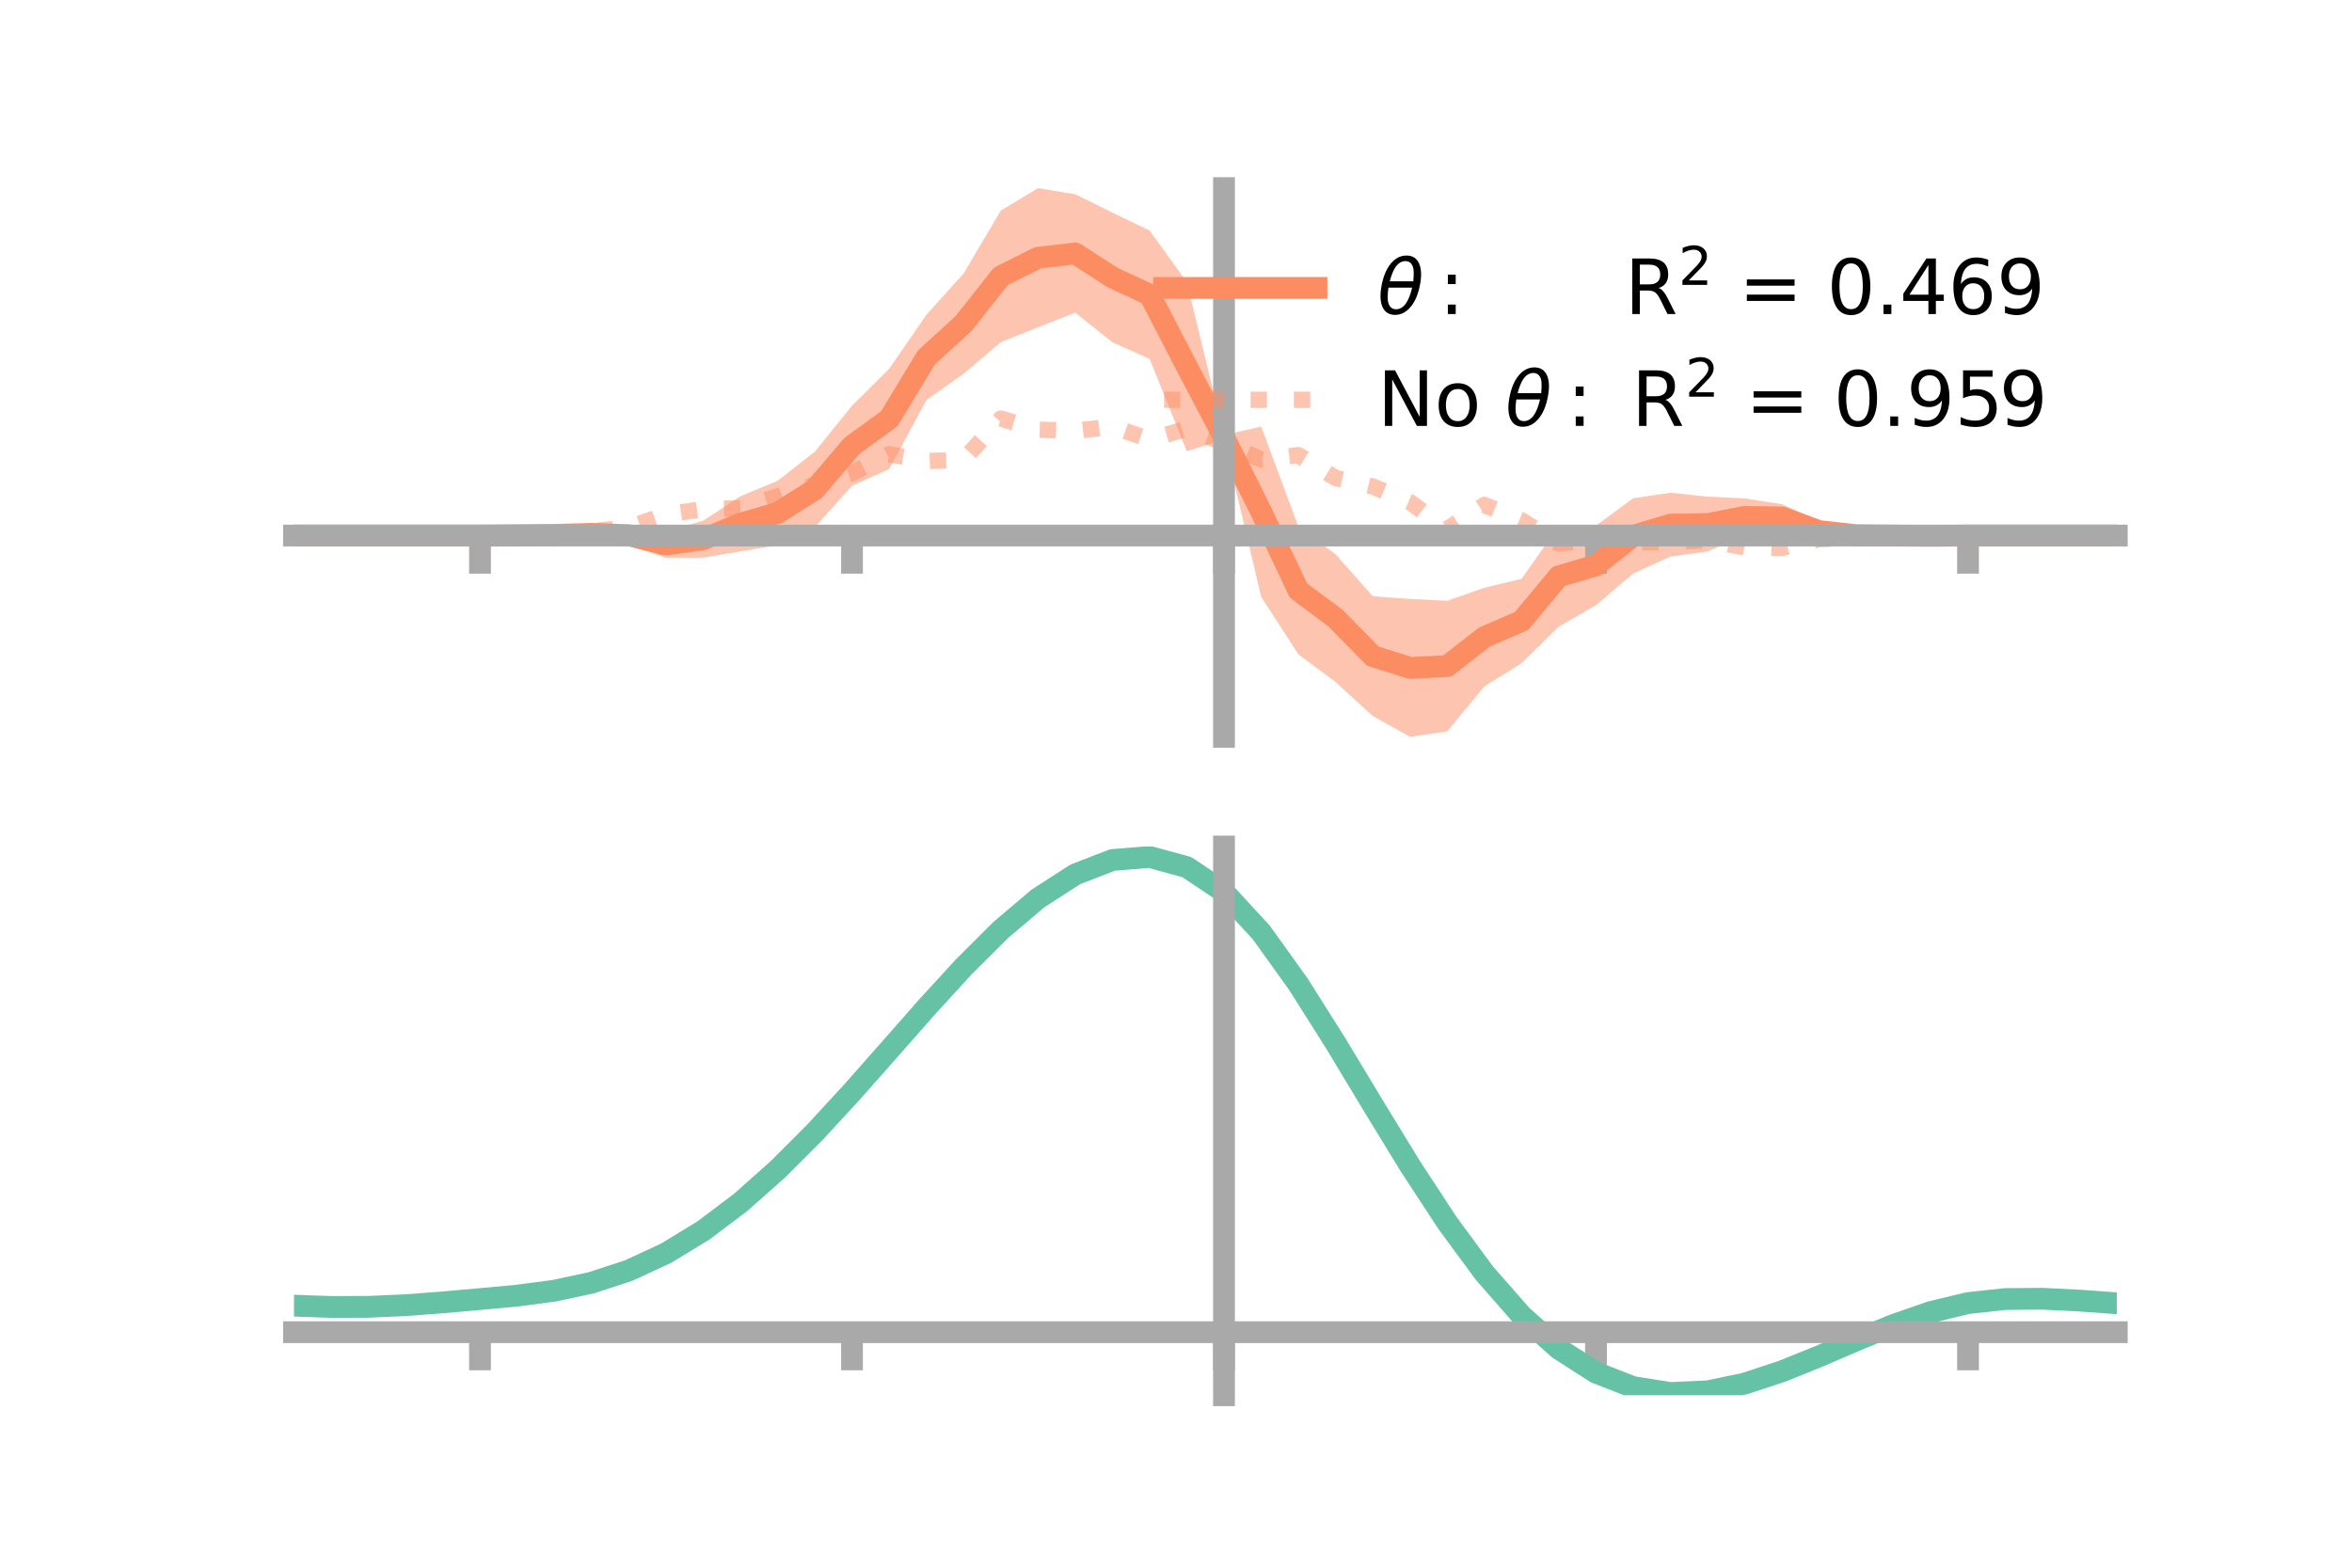 <?xml version="1.0" encoding="utf-8" standalone="no"?>
<!DOCTYPE svg PUBLIC "-//W3C//DTD SVG 1.1//EN"
  "http://www.w3.org/Graphics/SVG/1.1/DTD/svg11.dtd">
<!-- Created with matplotlib (https://matplotlib.org/) -->
<svg height="144pt" version="1.1" viewBox="0 0 216 144" width="216pt" xmlns="http://www.w3.org/2000/svg" xmlns:xlink="http://www.w3.org/1999/xlink">
 <defs>
  <style type="text/css">*{stroke-linecap:butt;stroke-linejoin:round;}</style>
 </defs>
 <g id="figure_1">
  <g id="patch_1">
   <path d="M 0 144 
L 216 144 
L 216 0 
L 0 0 
z
" style="fill:none;"/>
  </g>
  <g id="axes_1">
   <g id="patch_2">
    <path d="M 27 67.68 
L 194.4 67.68 
L 194.4 17.28 
L 27 17.28 
z
" style="fill:none;"/>
   </g>
   <g id="PolyCollection_1">
    <path clip-path="url(#p1d6ef1659c)" d="M 27 49.195 
L 27 49.195 
L 30.416 49.195 
L 33.833 49.195 
L 37.249 49.195 
L 40.665 49.195 
L 44.082 49.194 
L 47.498 49.047 
L 50.914 48.813 
L 54.331 48.406 
L 57.747 48.245 
L 61.163 48.809 
L 64.58 47.827 
L 67.996 45.584 
L 71.412 44.16 
L 74.829 41.494 
L 78.245 37.27 
L 81.661 33.866 
L 85.078 28.911 
L 88.494 25.116 
L 91.91 19.343 
L 95.327 17.28 
L 98.743 17.84 
L 102.159 19.526 
L 105.576 21.179 
L 108.992 25.91 
L 112.408 39.955 
L 115.824 39.183 
L 119.241 48.376 
L 122.657 50.916 
L 126.073 54.766 
L 129.49 55.016 
L 132.906 55.184 
L 136.322 53.987 
L 139.739 53.166 
L 143.155 48.307 
L 146.571 48.277 
L 149.988 45.763 
L 153.404 45.261 
L 156.82 45.616 
L 160.237 45.781 
L 163.653 46.313 
L 167.069 47.863 
L 170.486 48.53 
L 173.902 48.877 
L 177.318 49.103 
L 180.735 49.195 
L 184.151 49.195 
L 187.567 49.195 
L 190.984 49.195 
L 194.4 49.195 
L 194.4 49.195 
L 194.4 49.195 
L 190.984 49.195 
L 187.567 49.195 
L 184.151 49.195 
L 180.735 49.195 
L 177.318 49.335 
L 173.902 49.52 
L 170.486 49.793 
L 167.069 49.713 
L 163.653 48.753 
L 160.237 49.175 
L 156.82 50.654 
L 153.404 51.124 
L 149.988 52.682 
L 146.571 55.584 
L 143.155 57.569 
L 139.739 60.914 
L 136.322 63.051 
L 132.906 67.185 
L 129.49 67.68 
L 126.073 65.771 
L 122.657 62.653 
L 119.241 60.108 
L 115.824 54.824 
L 112.408 40.386 
L 108.992 41.443 
L 105.576 32.968 
L 102.159 31.447 
L 98.743 28.719 
L 95.327 30.066 
L 91.91 31.431 
L 88.494 34.32 
L 85.078 36.759 
L 81.661 43.088 
L 78.245 44.625 
L 74.829 48.419 
L 71.412 50.077 
L 67.996 50.647 
L 64.58 51.221 
L 61.163 51.233 
L 57.747 50.084 
L 54.331 49.667 
L 50.914 49.454 
L 47.498 49.279 
L 44.082 49.195 
L 40.665 49.195 
L 37.249 49.195 
L 33.833 49.195 
L 30.416 49.195 
L 27 49.195 
z
" style="fill:#fc8d62;fill-opacity:0.5;"/>
   </g>
   <g id="matplotlib.axis_1">
    <g id="xtick_1">
     <g id="line2d_1">
      <defs>
       <path d="M 0 0 
L 0 3.5 
" id="me32ad36cfa" style="stroke:#a9a9a9;stroke-width:2;"/>
      </defs>
      <g>
       <use style="fill:#a9a9a9;stroke:#a9a9a9;stroke-width:2;" x="44.082" xlink:href="#me32ad36cfa" y="49.195"/>
      </g>
     </g>
    </g>
    <g id="xtick_2">
     <g id="line2d_2">
      <g>
       <use style="fill:#a9a9a9;stroke:#a9a9a9;stroke-width:2;" x="78.245" xlink:href="#me32ad36cfa" y="49.195"/>
      </g>
     </g>
    </g>
    <g id="xtick_3">
     <g id="line2d_3">
      <g>
       <use style="fill:#a9a9a9;stroke:#a9a9a9;stroke-width:2;" x="112.408" xlink:href="#me32ad36cfa" y="49.195"/>
      </g>
     </g>
    </g>
    <g id="xtick_4">
     <g id="line2d_4">
      <g>
       <use style="fill:#a9a9a9;stroke:#a9a9a9;stroke-width:2;" x="146.571" xlink:href="#me32ad36cfa" y="49.195"/>
      </g>
     </g>
    </g>
    <g id="xtick_5">
     <g id="line2d_5">
      <g>
       <use style="fill:#a9a9a9;stroke:#a9a9a9;stroke-width:2;" x="180.735" xlink:href="#me32ad36cfa" y="49.195"/>
      </g>
     </g>
    </g>
   </g>
   <g id="matplotlib.axis_2"/>
   <g id="line2d_6">
    <path clip-path="url(#p1d6ef1659c)" d="M 27 49.195 
L 30.416 49.195 
L 33.833 49.195 
L 37.249 49.195 
L 40.665 49.195 
L 44.082 49.195 
L 47.498 49.163 
L 50.914 49.133 
L 54.331 49.037 
L 57.747 49.164 
L 61.163 50.021 
L 64.58 49.524 
L 67.996 48.115 
L 71.412 47.118 
L 74.829 44.957 
L 78.245 40.948 
L 81.661 38.477 
L 85.078 32.835 
L 88.494 29.718 
L 91.91 25.387 
L 95.327 23.673 
L 98.743 23.279 
L 102.159 25.487 
L 105.576 27.073 
L 108.992 33.677 
L 112.408 40.17 
L 115.824 47.004 
L 119.241 54.242 
L 122.657 56.785 
L 126.073 60.269 
L 129.49 61.348 
L 132.906 61.184 
L 136.322 58.519 
L 139.739 57.04 
L 143.155 52.938 
L 146.571 51.931 
L 149.988 49.223 
L 153.404 48.192 
L 156.82 48.135 
L 160.237 47.478 
L 163.653 47.533 
L 167.069 48.788 
L 170.486 49.161 
L 173.902 49.199 
L 177.318 49.219 
L 180.735 49.195 
L 184.151 49.195 
L 187.567 49.195 
L 190.984 49.195 
L 194.4 49.195 
" style="fill:none;stroke:#fc8d62;stroke-linecap:square;stroke-width:2;"/>
   </g>
   <g id="line2d_7">
    <path clip-path="url(#p1d6ef1659c)" d="M 27 49.195 
L 30.416 49.195 
L 33.833 49.195 
L 37.249 49.195 
L 40.665 49.195 
L 44.082 49.195 
L 47.498 49.161 
L 50.914 49.019 
L 54.331 48.802 
L 57.747 48.449 
L 61.163 47.263 
L 64.58 46.765 
L 67.996 46.677 
L 71.412 45.604 
L 74.829 44.517 
L 78.245 43.472 
L 81.661 41.719 
L 85.078 42.36 
L 88.494 42.227 
L 91.91 38.449 
L 95.327 39.472 
L 98.743 39.567 
L 102.159 39.188 
L 105.576 40.361 
L 108.992 39.388 
L 112.408 40.667 
L 115.824 42.211 
L 119.241 41.809 
L 122.657 43.906 
L 126.073 44.686 
L 129.49 46.123 
L 132.906 48.591 
L 136.322 46.379 
L 139.739 47.794 
L 143.155 49.93 
L 146.571 49.555 
L 149.988 49.803 
L 153.404 49.787 
L 156.82 49.638 
L 160.237 50.276 
L 163.653 50.324 
L 167.069 49.526 
L 170.486 49.406 
L 173.902 49.316 
L 177.318 49.223 
L 180.735 49.195 
L 184.151 49.195 
L 187.567 49.195 
L 190.984 49.195 
L 194.4 49.195 
" style="fill:none;stroke:#fc8d62;stroke-dasharray:1.5,2.475;stroke-dashoffset:0;stroke-opacity:0.5;stroke-width:1.5;"/>
   </g>
   <g id="patch_3">
    <path d="M 112.408 67.68 
L 112.408 17.28 
" style="fill:none;stroke:#a9a9a9;stroke-linecap:square;stroke-linejoin:miter;stroke-width:2;"/>
   </g>
   <g id="patch_4">
    <path d="M 194.4 67.68 
L 194.4 17.28 
" style="fill:none;"/>
   </g>
   <g id="patch_5">
    <path d="M 27 49.195 
L 194.4 49.195 
" style="fill:none;stroke:#a9a9a9;stroke-linecap:square;stroke-linejoin:miter;stroke-width:2;"/>
   </g>
   <g id="patch_6">
    <path d="M 27 17.28 
L 194.4 17.28 
" style="fill:none;"/>
   </g>
   <g id="legend_1">
    <g id="line2d_8">
     <path d="M 106.9 26.449 
L 120.9 26.449 
" style="fill:none;stroke:#fc8d62;stroke-linecap:square;stroke-width:2;"/>
    </g>
    <g id="line2d_9"/>
    <g id="text_1">
     <!-- $\theta:$      R$^{2}$ = 0.469 -->
     <g transform="translate(126.5 28.899)scale(0.07 -0.07)">
      <defs>
       <path d="M 45.516 34.672 
L 14.453 34.672 
Q 12.359 20.062 14.5 13.875 
Q 17.188 6.25 24.469 6.25 
Q 31.781 6.25 37.359 13.922 
Q 42.234 20.656 45.516 34.672 
z
M 47.016 42.969 
Q 48.344 56.844 46.625 61.719 
Q 43.953 69.438 36.766 69.438 
Q 29.297 69.438 23.828 61.812 
Q 19.531 55.672 16.156 42.969 
z
M 38.188 76.766 
Q 49.906 76.766 54.594 66.406 
Q 59.281 56.109 55.719 37.844 
Q 52.203 19.625 43.453 9.281 
Q 34.766 -1.125 23.047 -1.125 
Q 11.281 -1.125 6.641 9.281 
Q 2 19.625 5.516 37.844 
Q 9.078 56.109 17.719 66.406 
Q 26.422 76.766 38.188 76.766 
z
" id="DejaVuSans-Oblique-952"/>
       <path d="M 11.719 12.406 
L 22.016 12.406 
L 22.016 0 
L 11.719 0 
z
M 11.719 51.703 
L 22.016 51.703 
L 22.016 39.312 
L 11.719 39.312 
z
" id="DejaVuSans-58"/>
       <path id="DejaVuSans-32"/>
       <path d="M 44.391 34.188 
Q 47.562 33.109 50.562 29.594 
Q 53.562 26.078 56.594 19.922 
L 66.609 0 
L 56 0 
L 46.688 18.703 
Q 43.062 26.031 39.672 28.422 
Q 36.281 30.812 30.422 30.812 
L 19.672 30.812 
L 19.672 0 
L 9.812 0 
L 9.812 72.906 
L 32.078 72.906 
Q 44.578 72.906 50.734 67.672 
Q 56.891 62.453 56.891 51.906 
Q 56.891 45.016 53.688 40.469 
Q 50.484 35.938 44.391 34.188 
z
M 19.672 64.797 
L 19.672 38.922 
L 32.078 38.922 
Q 39.203 38.922 42.844 42.219 
Q 46.484 45.516 46.484 51.906 
Q 46.484 58.297 42.844 61.547 
Q 39.203 64.797 32.078 64.797 
z
" id="DejaVuSans-82"/>
       <path d="M 19.188 8.297 
L 53.609 8.297 
L 53.609 0 
L 7.328 0 
L 7.328 8.297 
Q 12.938 14.109 22.625 23.891 
Q 32.328 33.688 34.812 36.531 
Q 39.547 41.844 41.422 45.531 
Q 43.312 49.219 43.312 52.781 
Q 43.312 58.594 39.234 62.25 
Q 35.156 65.922 28.609 65.922 
Q 23.969 65.922 18.812 64.312 
Q 13.672 62.703 7.812 59.422 
L 7.812 69.391 
Q 13.766 71.781 18.938 73 
Q 24.125 74.219 28.422 74.219 
Q 39.75 74.219 46.484 68.547 
Q 53.219 62.891 53.219 53.422 
Q 53.219 48.922 51.531 44.891 
Q 49.859 40.875 45.406 35.406 
Q 44.188 33.984 37.641 27.219 
Q 31.109 20.453 19.188 8.297 
z
" id="DejaVuSans-50"/>
       <path d="M 10.594 45.406 
L 73.188 45.406 
L 73.188 37.203 
L 10.594 37.203 
z
M 10.594 25.484 
L 73.188 25.484 
L 73.188 17.188 
L 10.594 17.188 
z
" id="DejaVuSans-61"/>
       <path d="M 31.781 66.406 
Q 24.172 66.406 20.328 58.906 
Q 16.5 51.422 16.5 36.375 
Q 16.5 21.391 20.328 13.891 
Q 24.172 6.391 31.781 6.391 
Q 39.453 6.391 43.281 13.891 
Q 47.125 21.391 47.125 36.375 
Q 47.125 51.422 43.281 58.906 
Q 39.453 66.406 31.781 66.406 
z
M 31.781 74.219 
Q 44.047 74.219 50.516 64.516 
Q 56.984 54.828 56.984 36.375 
Q 56.984 17.969 50.516 8.266 
Q 44.047 -1.422 31.781 -1.422 
Q 19.531 -1.422 13.062 8.266 
Q 6.594 17.969 6.594 36.375 
Q 6.594 54.828 13.062 64.516 
Q 19.531 74.219 31.781 74.219 
z
" id="DejaVuSans-48"/>
       <path d="M 10.688 12.406 
L 21 12.406 
L 21 0 
L 10.688 0 
z
" id="DejaVuSans-46"/>
       <path d="M 37.797 64.312 
L 12.891 25.391 
L 37.797 25.391 
z
M 35.203 72.906 
L 47.609 72.906 
L 47.609 25.391 
L 58.016 25.391 
L 58.016 17.188 
L 47.609 17.188 
L 47.609 0 
L 37.797 0 
L 37.797 17.188 
L 4.891 17.188 
L 4.891 26.703 
z
" id="DejaVuSans-52"/>
       <path d="M 33.016 40.375 
Q 26.375 40.375 22.484 35.828 
Q 18.609 31.297 18.609 23.391 
Q 18.609 15.531 22.484 10.953 
Q 26.375 6.391 33.016 6.391 
Q 39.656 6.391 43.531 10.953 
Q 47.406 15.531 47.406 23.391 
Q 47.406 31.297 43.531 35.828 
Q 39.656 40.375 33.016 40.375 
z
M 52.594 71.297 
L 52.594 62.312 
Q 48.875 64.062 45.094 64.984 
Q 41.312 65.922 37.594 65.922 
Q 27.828 65.922 22.672 59.328 
Q 17.531 52.734 16.797 39.406 
Q 19.672 43.656 24.016 45.922 
Q 28.375 48.188 33.594 48.188 
Q 44.578 48.188 50.953 41.516 
Q 57.328 34.859 57.328 23.391 
Q 57.328 12.156 50.688 5.359 
Q 44.047 -1.422 33.016 -1.422 
Q 20.359 -1.422 13.672 8.266 
Q 6.984 17.969 6.984 36.375 
Q 6.984 53.656 15.188 63.938 
Q 23.391 74.219 37.203 74.219 
Q 40.922 74.219 44.703 73.484 
Q 48.484 72.75 52.594 71.297 
z
" id="DejaVuSans-54"/>
       <path d="M 10.984 1.516 
L 10.984 10.5 
Q 14.703 8.734 18.5 7.812 
Q 22.312 6.891 25.984 6.891 
Q 35.75 6.891 40.891 13.453 
Q 46.047 20.016 46.781 33.406 
Q 43.953 29.203 39.594 26.953 
Q 35.25 24.703 29.984 24.703 
Q 19.047 24.703 12.672 31.312 
Q 6.297 37.938 6.297 49.422 
Q 6.297 60.641 12.938 67.422 
Q 19.578 74.219 30.609 74.219 
Q 43.266 74.219 49.922 64.516 
Q 56.594 54.828 56.594 36.375 
Q 56.594 19.141 48.406 8.859 
Q 40.234 -1.422 26.422 -1.422 
Q 22.703 -1.422 18.891 -0.688 
Q 15.094 0.047 10.984 1.516 
z
M 30.609 32.422 
Q 37.25 32.422 41.125 36.953 
Q 45.016 41.5 45.016 49.422 
Q 45.016 57.281 41.125 61.844 
Q 37.25 66.406 30.609 66.406 
Q 23.969 66.406 20.094 61.844 
Q 16.219 57.281 16.219 49.422 
Q 16.219 41.5 20.094 36.953 
Q 23.969 32.422 30.609 32.422 
z
" id="DejaVuSans-57"/>
      </defs>
      <use transform="translate(0 0.766)" xlink:href="#DejaVuSans-Oblique-952"/>
      <use transform="translate(80.664 0.766)" xlink:href="#DejaVuSans-58"/>
      <use transform="translate(133.838 0.766)" xlink:href="#DejaVuSans-32"/>
      <use transform="translate(165.625 0.766)" xlink:href="#DejaVuSans-32"/>
      <use transform="translate(197.412 0.766)" xlink:href="#DejaVuSans-32"/>
      <use transform="translate(229.199 0.766)" xlink:href="#DejaVuSans-32"/>
      <use transform="translate(260.986 0.766)" xlink:href="#DejaVuSans-32"/>
      <use transform="translate(292.773 0.766)" xlink:href="#DejaVuSans-32"/>
      <use transform="translate(324.561 0.766)" xlink:href="#DejaVuSans-82"/>
      <use transform="translate(395 39.047)scale(0.7)" xlink:href="#DejaVuSans-50"/>
      <use transform="translate(442.271 0.766)" xlink:href="#DejaVuSans-32"/>
      <use transform="translate(474.058 0.766)" xlink:href="#DejaVuSans-61"/>
      <use transform="translate(557.847 0.766)" xlink:href="#DejaVuSans-32"/>
      <use transform="translate(589.634 0.766)" xlink:href="#DejaVuSans-48"/>
      <use transform="translate(653.257 0.766)" xlink:href="#DejaVuSans-46"/>
      <use transform="translate(685.044 0.766)" xlink:href="#DejaVuSans-52"/>
      <use transform="translate(748.667 0.766)" xlink:href="#DejaVuSans-54"/>
      <use transform="translate(812.29 0.766)" xlink:href="#DejaVuSans-57"/>
     </g>
    </g>
    <g id="line2d_10">
     <path d="M 106.9 36.724 
L 120.9 36.724 
" style="fill:none;stroke:#fc8d62;stroke-dasharray:1.5,2.475;stroke-dashoffset:0;stroke-opacity:0.5;stroke-width:1.5;"/>
    </g>
    <g id="line2d_11"/>
    <g id="text_2">
     <!-- No $\theta:$ R$^{2}$ = 0.959 -->
     <g transform="translate(126.5 39.174)scale(0.07 -0.07)">
      <defs>
       <path d="M 9.812 72.906 
L 23.094 72.906 
L 55.422 11.922 
L 55.422 72.906 
L 64.984 72.906 
L 64.984 0 
L 51.703 0 
L 19.391 60.984 
L 19.391 0 
L 9.812 0 
z
" id="DejaVuSans-78"/>
       <path d="M 30.609 48.391 
Q 23.391 48.391 19.188 42.75 
Q 14.984 37.109 14.984 27.297 
Q 14.984 17.484 19.156 11.844 
Q 23.344 6.203 30.609 6.203 
Q 37.797 6.203 41.984 11.859 
Q 46.188 17.531 46.188 27.297 
Q 46.188 37.016 41.984 42.703 
Q 37.797 48.391 30.609 48.391 
z
M 30.609 56 
Q 42.328 56 49.016 48.375 
Q 55.719 40.766 55.719 27.297 
Q 55.719 13.875 49.016 6.219 
Q 42.328 -1.422 30.609 -1.422 
Q 18.844 -1.422 12.172 6.219 
Q 5.516 13.875 5.516 27.297 
Q 5.516 40.766 12.172 48.375 
Q 18.844 56 30.609 56 
z
" id="DejaVuSans-111"/>
       <path d="M 10.797 72.906 
L 49.516 72.906 
L 49.516 64.594 
L 19.828 64.594 
L 19.828 46.734 
Q 21.969 47.469 24.109 47.828 
Q 26.266 48.188 28.422 48.188 
Q 40.625 48.188 47.75 41.5 
Q 54.891 34.812 54.891 23.391 
Q 54.891 11.625 47.562 5.094 
Q 40.234 -1.422 26.906 -1.422 
Q 22.312 -1.422 17.547 -0.641 
Q 12.797 0.141 7.719 1.703 
L 7.719 11.625 
Q 12.109 9.234 16.797 8.062 
Q 21.484 6.891 26.703 6.891 
Q 35.156 6.891 40.078 11.328 
Q 45.016 15.766 45.016 23.391 
Q 45.016 31 40.078 35.438 
Q 35.156 39.891 26.703 39.891 
Q 22.75 39.891 18.812 39.016 
Q 14.891 38.141 10.797 36.281 
z
" id="DejaVuSans-53"/>
      </defs>
      <use transform="translate(0 0.766)" xlink:href="#DejaVuSans-78"/>
      <use transform="translate(74.805 0.766)" xlink:href="#DejaVuSans-111"/>
      <use transform="translate(135.986 0.766)" xlink:href="#DejaVuSans-32"/>
      <use transform="translate(167.773 0.766)" xlink:href="#DejaVuSans-Oblique-952"/>
      <use transform="translate(248.438 0.766)" xlink:href="#DejaVuSans-58"/>
      <use transform="translate(301.611 0.766)" xlink:href="#DejaVuSans-32"/>
      <use transform="translate(333.398 0.766)" xlink:href="#DejaVuSans-82"/>
      <use transform="translate(403.838 39.047)scale(0.7)" xlink:href="#DejaVuSans-50"/>
      <use transform="translate(451.108 0.766)" xlink:href="#DejaVuSans-32"/>
      <use transform="translate(482.896 0.766)" xlink:href="#DejaVuSans-61"/>
      <use transform="translate(566.685 0.766)" xlink:href="#DejaVuSans-32"/>
      <use transform="translate(598.472 0.766)" xlink:href="#DejaVuSans-48"/>
      <use transform="translate(662.095 0.766)" xlink:href="#DejaVuSans-46"/>
      <use transform="translate(693.882 0.766)" xlink:href="#DejaVuSans-57"/>
      <use transform="translate(757.505 0.766)" xlink:href="#DejaVuSans-53"/>
      <use transform="translate(815.628 0.766)" xlink:href="#DejaVuSans-57"/>
     </g>
    </g>
   </g>
  </g>
  <g id="axes_2">
   <g id="patch_7">
    <path d="M 27 128.16 
L 194.4 128.16 
L 194.4 77.76 
L 27 77.76 
z
" style="fill:none;"/>
   </g>
   <g id="PolyCollection_2">
    <path clip-path="url(#p323876cc51)" d="M 27 119.976 
L 27 119.884 
L 30.416 120.011 
L 33.833 119.996 
L 37.249 119.837 
L 40.665 119.567 
L 44.082 119.25 
L 47.498 118.924 
L 50.914 118.461 
L 54.331 117.717 
L 57.747 116.579 
L 61.163 114.971 
L 64.58 112.853 
L 67.996 110.225 
L 71.412 107.126 
L 74.829 103.628 
L 78.245 99.834 
L 81.661 95.875 
L 85.078 91.903 
L 88.494 88.086 
L 91.91 84.605 
L 95.327 81.647 
L 98.743 79.4 
L 102.159 78.045 
L 105.576 77.76 
L 108.992 78.707 
L 112.408 81.03 
L 115.824 84.791 
L 119.241 89.626 
L 122.657 95.118 
L 126.073 100.877 
L 129.49 106.557 
L 132.906 111.87 
L 136.322 116.588 
L 139.739 120.549 
L 143.155 123.653 
L 146.571 125.865 
L 149.988 127.207 
L 153.404 127.75 
L 156.82 127.603 
L 160.237 126.899 
L 163.653 125.789 
L 167.069 124.43 
L 170.486 122.982 
L 173.902 121.598 
L 177.318 120.427 
L 180.735 119.61 
L 184.151 119.241 
L 187.567 119.219 
L 190.984 119.399 
L 194.4 119.655 
L 194.4 119.769 
L 194.4 119.769 
L 190.984 119.535 
L 187.567 119.371 
L 184.151 119.404 
L 180.735 119.779 
L 177.318 120.607 
L 173.902 121.806 
L 170.486 123.232 
L 167.069 124.729 
L 163.653 126.133 
L 160.237 127.277 
L 156.82 128.002 
L 153.404 128.16 
L 149.988 127.626 
L 146.571 126.307 
L 143.155 124.146 
L 139.739 121.131 
L 136.322 117.296 
L 132.906 112.733 
L 129.49 107.593 
L 126.073 102.094 
L 122.657 96.512 
L 119.241 91.184 
L 115.824 86.49 
L 112.408 82.84 
L 108.992 80.589 
L 105.576 79.672 
L 102.159 79.945 
L 98.743 81.246 
L 95.327 83.403 
L 91.91 86.237 
L 88.494 89.568 
L 85.078 93.216 
L 81.661 97.008 
L 78.245 100.785 
L 74.829 104.404 
L 71.412 107.743 
L 67.996 110.706 
L 64.58 113.226 
L 61.163 115.266 
L 57.747 116.824 
L 54.331 117.93 
L 50.914 118.652 
L 47.498 119.096 
L 44.082 119.402 
L 40.665 119.695 
L 37.249 119.94 
L 33.833 120.08 
L 30.416 120.09 
L 27 119.976 
z
" style="fill:#66c2a5;fill-opacity:0.5;"/>
   </g>
   <g id="matplotlib.axis_3">
    <g id="xtick_6">
     <g id="line2d_12">
      <g>
       <use style="fill:#a9a9a9;stroke:#a9a9a9;stroke-width:2;" x="44.082" xlink:href="#me32ad36cfa" y="122.368"/>
      </g>
     </g>
    </g>
    <g id="xtick_7">
     <g id="line2d_13">
      <g>
       <use style="fill:#a9a9a9;stroke:#a9a9a9;stroke-width:2;" x="78.245" xlink:href="#me32ad36cfa" y="122.368"/>
      </g>
     </g>
    </g>
    <g id="xtick_8">
     <g id="line2d_14">
      <g>
       <use style="fill:#a9a9a9;stroke:#a9a9a9;stroke-width:2;" x="112.408" xlink:href="#me32ad36cfa" y="122.368"/>
      </g>
     </g>
    </g>
    <g id="xtick_9">
     <g id="line2d_15">
      <g>
       <use style="fill:#a9a9a9;stroke:#a9a9a9;stroke-width:2;" x="146.571" xlink:href="#me32ad36cfa" y="122.368"/>
      </g>
     </g>
    </g>
    <g id="xtick_10">
     <g id="line2d_16">
      <g>
       <use style="fill:#a9a9a9;stroke:#a9a9a9;stroke-width:2;" x="180.735" xlink:href="#me32ad36cfa" y="122.368"/>
      </g>
     </g>
    </g>
   </g>
   <g id="matplotlib.axis_4"/>
   <g id="line2d_17">
    <path clip-path="url(#p323876cc51)" d="M 27 119.93 
L 30.416 120.051 
L 33.833 120.038 
L 37.249 119.888 
L 40.665 119.631 
L 44.082 119.326 
L 47.498 119.01 
L 50.914 118.557 
L 54.331 117.824 
L 57.747 116.702 
L 61.163 115.119 
L 64.58 113.039 
L 67.996 110.466 
L 71.412 107.434 
L 74.829 104.016 
L 78.245 100.31 
L 81.661 96.442 
L 85.078 92.559 
L 88.494 88.827 
L 91.91 85.421 
L 95.327 82.525 
L 98.743 80.323 
L 102.159 78.995 
L 105.576 78.716 
L 108.992 79.648 
L 112.408 81.935 
L 115.824 85.641 
L 119.241 90.405 
L 122.657 95.815 
L 126.073 101.485 
L 129.49 107.075 
L 132.906 112.301 
L 136.322 116.942 
L 139.739 120.84 
L 143.155 123.899 
L 146.571 126.086 
L 149.988 127.416 
L 153.404 127.955 
L 156.82 127.802 
L 160.237 127.088 
L 163.653 125.961 
L 167.069 124.58 
L 170.486 123.107 
L 173.902 121.702 
L 177.318 120.517 
L 180.735 119.695 
L 184.151 119.323 
L 187.567 119.295 
L 190.984 119.467 
L 194.4 119.712 
" style="fill:none;stroke:#66c2a5;stroke-linecap:square;stroke-width:2;"/>
   </g>
   <g id="patch_8">
    <path d="M 112.408 128.16 
L 112.408 77.76 
" style="fill:none;stroke:#a9a9a9;stroke-linecap:square;stroke-linejoin:miter;stroke-width:2;"/>
   </g>
   <g id="patch_9">
    <path d="M 194.4 128.16 
L 194.4 77.76 
" style="fill:none;"/>
   </g>
   <g id="patch_10">
    <path d="M 27 122.368 
L 194.4 122.368 
" style="fill:none;stroke:#a9a9a9;stroke-linecap:square;stroke-linejoin:miter;stroke-width:2;"/>
   </g>
   <g id="patch_11">
    <path d="M 27 77.76 
L 194.4 77.76 
" style="fill:none;"/>
   </g>
  </g>
 </g>
 <defs>
  <clipPath id="p1d6ef1659c">
   <rect height="50.4" width="167.4" x="27" y="17.28"/>
  </clipPath>
  <clipPath id="p323876cc51">
   <rect height="50.4" width="167.4" x="27" y="77.76"/>
  </clipPath>
 </defs>
</svg>

